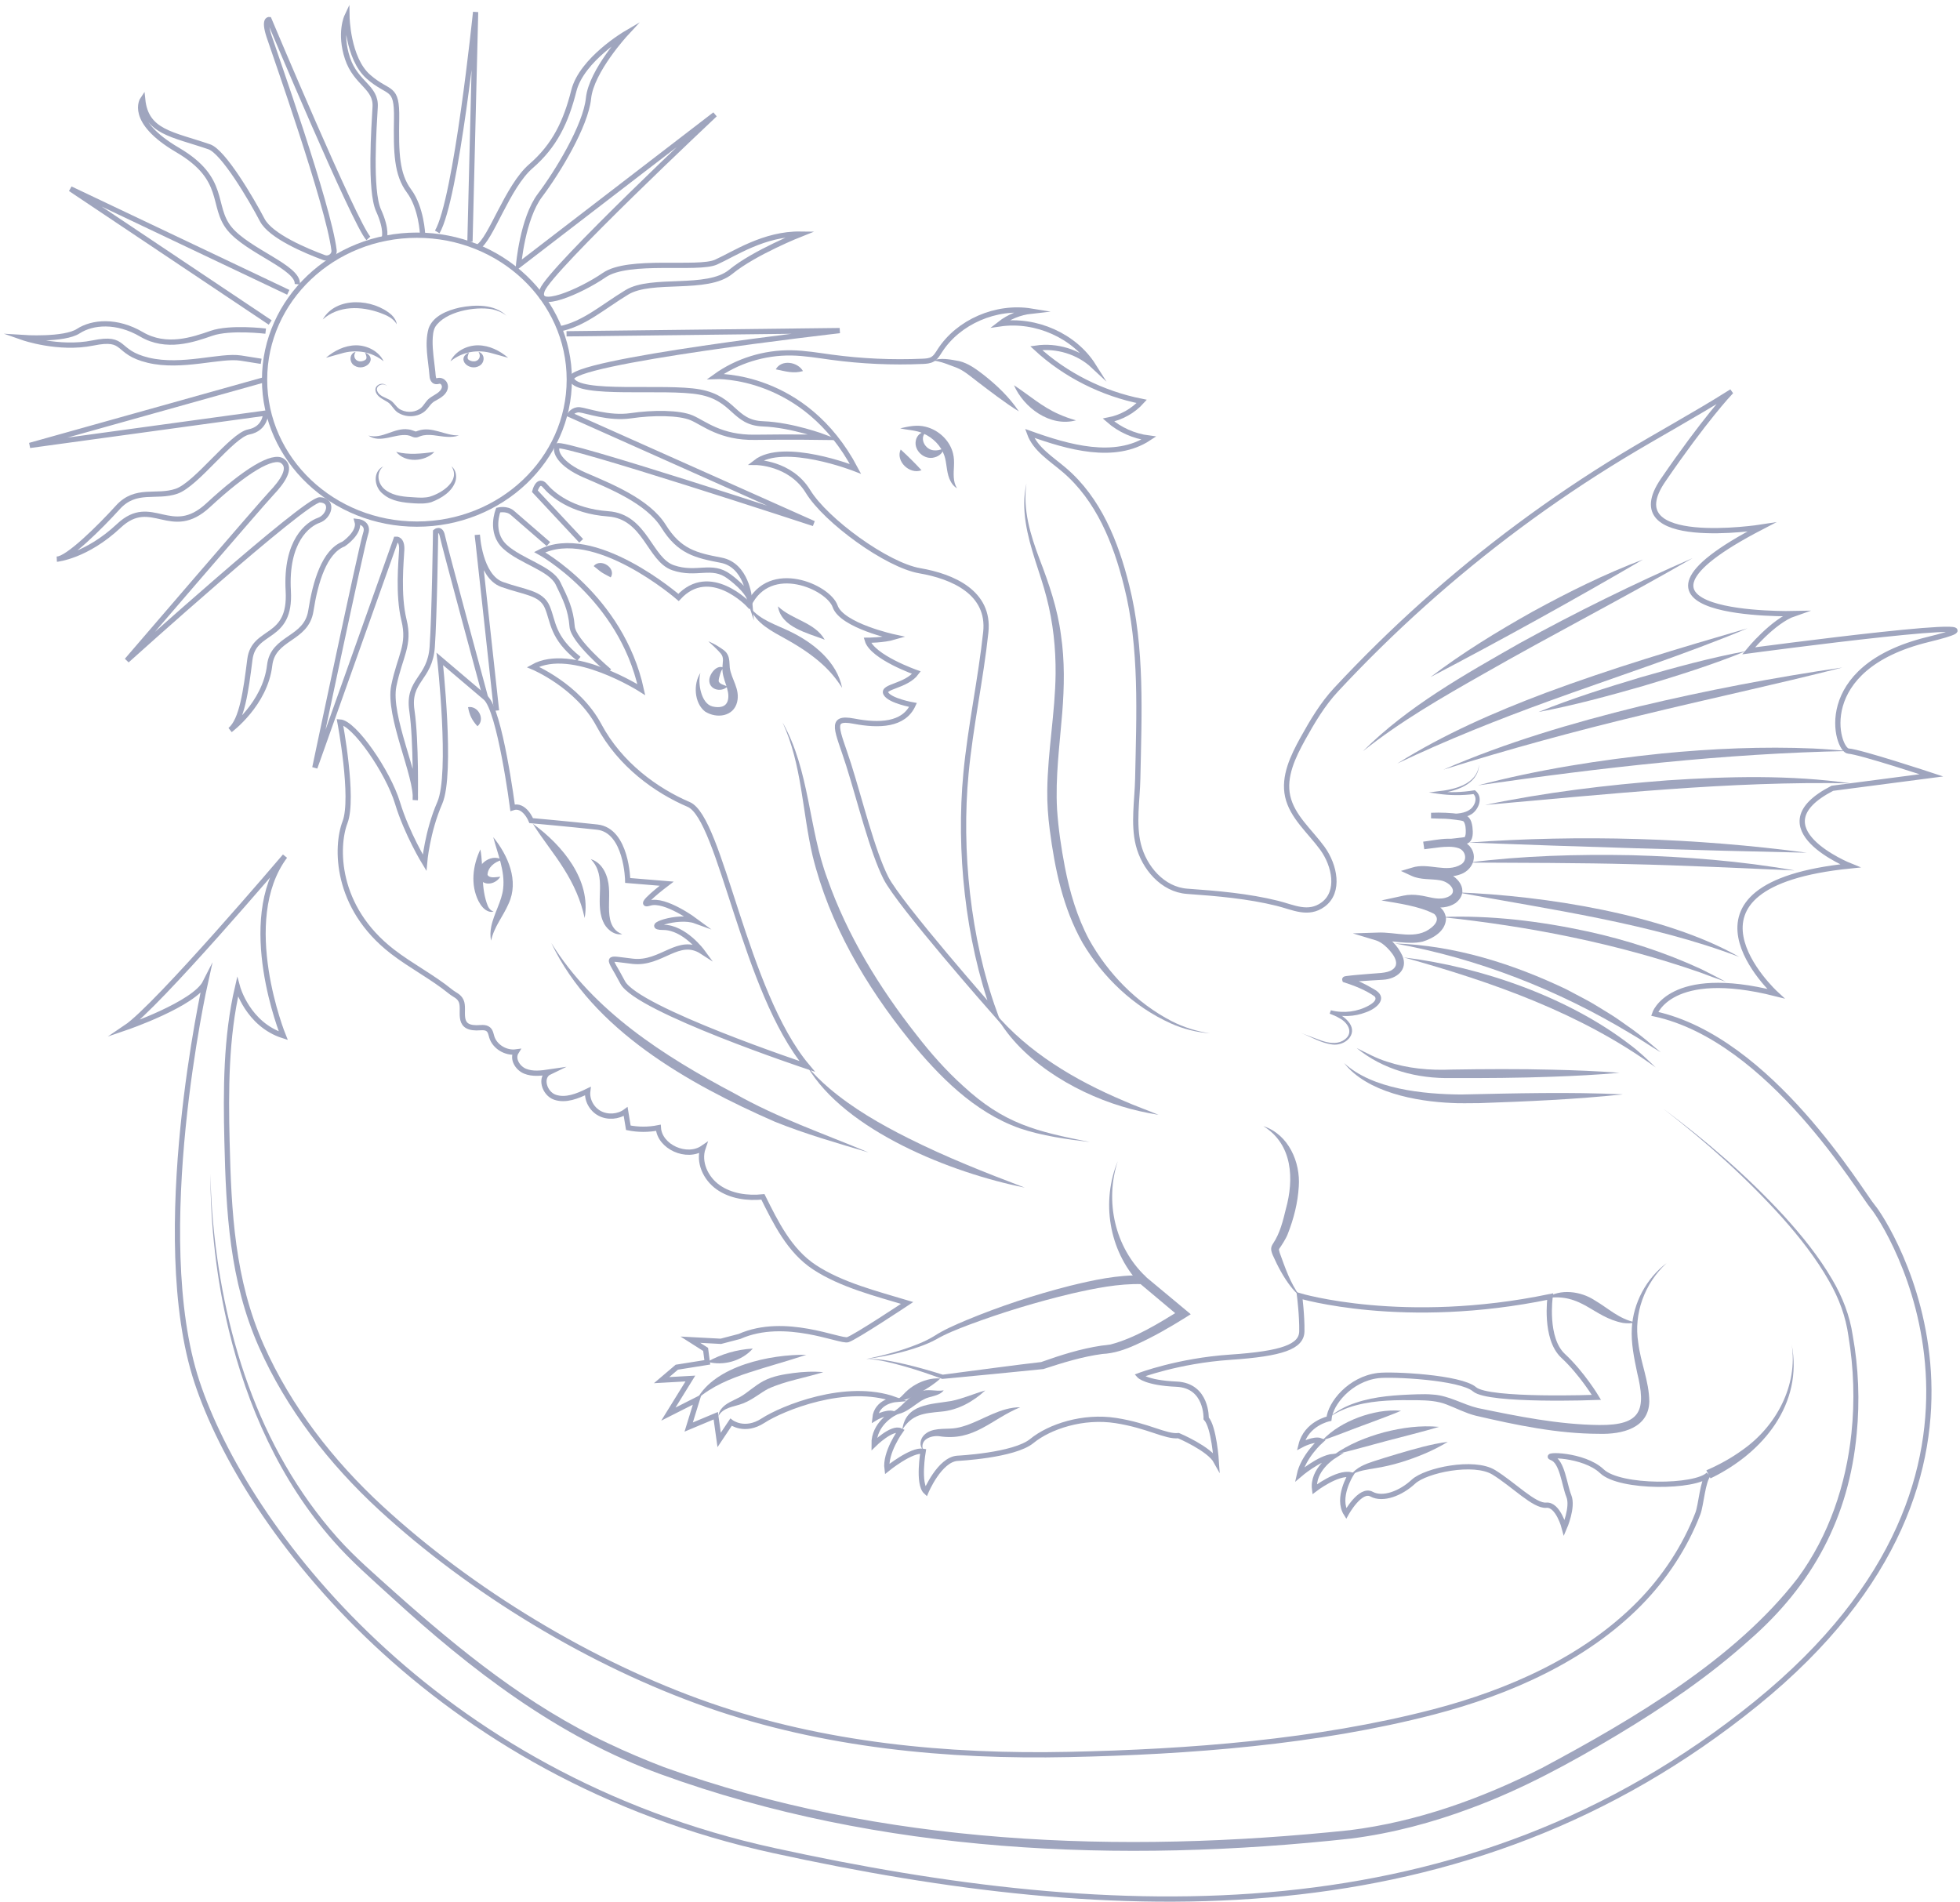 <svg width="373" height="362" viewBox="0 0 373 362" fill="none" xmlns="http://www.w3.org/2000/svg">
<path d="M329.163 74.77C322.464 78.993 315.513 82.735 308.744 86.84C301.946 90.969 295.355 95.409 289.002 100.132C276.462 109.456 264.837 119.894 254.279 131.237C251.7 134.007 249.774 137.263 247.955 140.538C246.063 143.959 244.22 147.772 245.055 151.556C245.91 155.416 249.299 158.2 251.656 161.437C254.008 164.678 255.065 169.727 251.799 172.134C248.968 174.215 246.103 172.657 243.119 171.912C237.585 170.534 231.637 170.02 225.935 169.619C221.252 169.288 217.714 165.094 216.632 160.729C215.644 156.737 216.435 152.254 216.519 148.187C216.766 136.121 217.393 123.239 214.394 111.429C212.359 103.27 209.073 94.989 202.512 89.412C200.037 87.307 197.013 85.457 195.936 82.466C203.322 85.122 212.127 87.642 218.628 83.372C215.783 83.004 213.065 81.786 210.956 79.932C213.396 79.46 215.659 78.191 217.28 76.388C209.765 74.902 202.71 71.344 197.191 66.248C201.099 65.682 205.254 66.96 208.075 69.603C204.488 63.917 197.147 60.628 190.279 61.633C191.979 60.303 194.084 59.449 196.262 59.208C189.583 58.118 182.365 61.256 178.832 66.776C178.452 67.371 178.086 68.013 177.464 68.371C176.91 68.692 176.233 68.735 175.586 68.763C169.791 69.018 163.976 68.754 158.23 67.98C155.691 67.635 153.161 67.196 150.597 67.154C145.444 67.074 140.276 68.678 136.161 71.641C136.161 71.641 153.126 70.915 162.795 89.228C162.795 89.228 149.1 83.844 143.784 87.996C143.784 87.996 150.389 87.996 153.774 93.536C157.158 99.075 168.753 107.536 175.038 108.616C181.322 109.697 188.407 112.769 187.602 120.309C186.643 129.298 184.687 138.164 183.832 147.177C182.439 161.786 184.178 178.678 189.217 192.627C189.217 192.627 171.174 172.162 168.595 167.085C166.016 162.008 163.6 152.16 161.506 145.544C159.411 138.929 157.637 136.315 162.474 137.235C167.306 138.16 171.98 138.004 173.753 134.158C173.753 134.158 169.406 133.389 168.6 132.002C167.795 130.615 172.469 130.619 174.4 128.001C174.4 128.001 166.021 125.075 165.058 121.847C165.058 121.847 168.121 121.847 170.211 121.234C170.211 121.234 160.221 119.078 158.932 115.388C157.642 111.693 146.526 106.771 142.499 115.081C142.499 115.081 135.089 107.234 129.13 113.698C129.13 113.698 113.019 99.698 102.708 105.082C102.708 105.082 118.172 113.543 122.041 131.237C122.041 131.237 108.829 122.777 101.419 126.929C101.419 126.929 109.956 130.468 113.982 138.009C118.009 145.549 124.936 150.471 131.057 153.089C137.178 155.704 141.689 188.786 153.611 202.942C153.611 202.942 121.23 192.169 118.493 186.941C115.756 181.708 114.951 182.326 120.425 182.939C125.899 183.553 129.125 178.169 133.636 181.094C133.636 181.094 130.252 176.48 126.225 176.48C122.199 176.48 128.962 174.016 132.347 175.248C132.347 175.248 126.546 170.94 123.646 171.865C120.746 172.79 126.867 168.17 126.867 168.17L119.457 167.557C119.457 167.557 119.294 158.016 113.656 157.402C108.019 156.789 101.093 156.171 101.093 156.171C101.093 156.171 99.803 152.938 97.55 153.708C97.55 153.708 95.134 135.093 92.397 132.78C89.66 130.473 83.697 125.396 83.697 125.396C83.697 125.396 86.113 147.243 83.697 152.783C81.281 158.322 80.797 164.169 80.797 164.169C80.797 164.169 77.412 158.629 75.644 152.783C73.875 146.936 67.428 137.551 64.691 137.395C64.691 137.395 67.428 151.858 65.659 156.473C63.89 161.087 63.727 172.629 74.68 181.09C78.183 183.798 82.328 185.931 85.728 188.701C86.533 189.361 87.323 189.522 87.763 190.489C88.534 192.178 86.725 195.566 90.658 195.599C91.439 195.604 92.338 195.387 92.926 195.878C93.356 196.236 93.43 196.831 93.593 197.355C94.161 199.186 96.256 200.464 98.237 200.186C97.432 201.484 98.469 203.253 99.917 203.852C101.364 204.452 103.029 204.23 104.59 203.999C102.639 204.928 103.563 208.113 105.618 208.812C107.673 209.51 109.911 208.59 111.853 207.641C111.651 209.307 112.579 211.053 114.106 211.874C115.633 212.695 117.678 212.553 119.066 211.525C119.234 212.558 119.402 213.587 119.575 214.62C121.453 214.998 123.414 214.998 125.291 214.62C125.529 218.258 130.696 220.584 133.789 218.452C132.86 221.151 134.278 224.256 136.674 225.945C139.071 227.634 142.228 228.078 145.187 227.771C147.618 232.65 150.221 238.02 154.994 241.158C160.127 244.531 166.762 246.188 172.632 247.957C172.632 247.957 162.8 254.483 161.348 254.945C159.9 255.408 149.426 250.482 140.726 254.332L137.183 255.257L131.383 254.95L134.283 256.795L134.604 259.258L128.804 260.183L125.904 262.646L131.383 262.34L127.194 269.111L132.673 266.341L131.062 271.574L136.215 269.417L136.857 274.032L139.115 270.649C139.115 270.649 141.694 272.65 145.236 270.342C148.779 268.035 161.026 262.958 170.369 266.341C170.369 266.341 166.827 266.648 166.501 269.88C166.501 269.88 168.487 268.648 169.989 269.007C169.989 269.007 166.283 270.956 166.338 274.853C166.338 274.853 169.776 271.47 171.387 272.291C171.387 272.291 168.378 276.443 168.808 279.572C168.808 279.572 173.482 275.778 175.68 276.189C175.68 276.189 174.608 282.394 176.219 283.88C176.219 283.88 178.798 277.727 182.231 277.519C182.231 277.519 192.972 277.005 196.356 274.235C199.741 271.465 206.129 269.361 212.359 270.338C218.589 271.314 221.81 273.466 224.28 273.211C224.28 273.211 230.135 275.674 231.474 278.133C231.474 278.133 231.044 271.569 229.542 269.927C229.542 269.927 229.754 263.67 223.905 263.415C218.05 263.161 216.815 261.773 216.815 261.773C216.815 261.773 224.226 258.952 234.107 258.286C243.988 257.621 247.694 256.286 247.748 253.365C247.802 250.439 247.318 246.593 247.318 246.593C247.318 246.593 267.08 252.544 295.004 246.749C295.004 246.749 293.878 254.7 297.475 258.031C301.071 261.363 303.813 265.93 303.813 265.93C303.813 265.93 283.3 266.7 280.617 264.392C277.935 262.085 264.862 261.452 262.253 261.778C256.883 262.443 253.178 267.11 252.911 269.984C252.911 269.984 248.613 270.857 247.595 275.009C247.595 275.009 250.065 273.674 251.355 274.188C251.355 274.188 248.025 277.161 247.274 280.652C247.274 280.652 251.033 277.42 253.716 277.165C253.716 277.165 249.69 279.728 250.174 283.422C250.174 283.422 254.521 280.091 257.046 280.652C257.046 280.652 254.309 285.064 256.186 288.037C256.186 288.037 258.869 283.163 261.018 284.342C263.167 285.522 266.601 284.187 268.968 281.983C271.329 279.78 280.514 277.878 284.273 280.19C288.033 282.497 292.005 286.655 294.263 286.447C296.521 286.239 297.702 290.755 297.702 290.755C297.702 290.755 299.421 286.806 298.561 284.701C297.702 282.597 297.326 278.137 295.34 277.42C293.354 276.703 301.407 276.703 304.846 279.982C308.285 283.267 322.78 283.111 325.147 280.596C324.015 281.799 323.739 286.419 323.116 288.032C320.69 294.341 316.817 300.239 312 305.133C301.649 315.655 287.178 322.054 272.787 325.795C250.658 331.547 226.296 333.397 203.426 333.883C180.235 334.379 156.708 332.123 134.807 324.479C112.446 316.674 89.655 302.802 72.521 287.027C62.991 278.255 54.908 267.832 49.731 256.149C44.163 243.583 43.52 230.635 43.199 217.206C42.967 207.476 42.977 197.411 45.205 187.866C45.205 187.866 47.137 194.944 53.905 197.095C53.905 197.095 45.047 175.248 54.227 162.937C54.227 162.937 29.899 191.556 23.941 195.557C23.941 195.557 36.989 191.093 39.084 186.941C39.084 186.941 28.289 235.099 37.473 262.948C46.658 290.798 82.417 338.031 147.341 352.187C212.265 366.343 278.799 369.112 334.217 324.182C389.636 279.256 358.703 232.324 356.45 229.71C354.192 227.096 336.959 197.709 314.885 192.938C314.885 192.938 317.785 184.015 337.923 189.092C337.923 189.092 315.532 168.477 352.097 164.782C352.097 164.782 334.054 157.548 348.713 150.013L367.561 147.55C367.561 147.55 354.029 143.086 351.771 142.935C349.513 142.779 344.845 127.085 366.914 121.701C388.983 116.317 332.76 123.858 332.76 123.858C332.76 123.858 337.434 118.167 341.46 116.78C341.46 116.78 301.669 117.704 335.176 100.316C335.176 100.316 307.435 104.624 316.491 91.394C324.386 79.852 329.173 74.784 329.173 74.784L329.163 74.77Z" stroke="#9FA5BE" stroke-miterlimit="10"/>
<path d="M164.885 258.625C168.25 257.918 171.584 257.049 174.746 255.761C175.794 255.336 176.817 254.85 177.76 254.27C179.692 253.015 181.836 252.109 183.946 251.217C190.314 248.575 196.875 246.409 203.589 244.701C208.075 243.606 212.626 242.592 217.457 242.714L217.739 242.724L217.976 242.922C218.446 243.295 226.375 249.924 226.607 250.104L225.634 250.717C222.561 252.642 219.434 254.435 216.104 255.936C214.147 256.823 212.018 257.564 209.81 257.663C205.966 258.172 202.216 259.347 198.545 260.541C193.713 261.037 184.158 261.971 179.321 262.414C176.984 261.541 174.598 260.735 172.182 260.041C169.796 259.394 167.375 258.696 164.88 258.625H164.885ZM164.885 258.625C167.39 258.526 169.88 259.078 172.306 259.626C174.741 260.201 177.143 260.881 179.524 261.641L179.331 261.617C183.748 261.041 194.405 259.612 198.135 259.206C201.86 257.88 205.65 256.672 209.597 256.082C210.007 256.044 210.921 255.936 211.331 255.865C216.094 254.61 220.476 251.845 224.631 249.301L224.542 250.651L216.825 244.172L217.344 244.375C212.887 244.243 208.332 245.177 203.975 246.168C197.354 247.744 190.714 249.759 184.346 252.137C182.217 252.954 180.102 253.765 178.15 254.893C177.128 255.454 176.051 255.898 174.964 256.285C171.708 257.436 168.304 258.158 164.88 258.63L164.885 258.625Z" fill="#9FA5BE"/>
<path d="M195.012 226.006C181.109 223.231 160.814 215.214 153.61 202.927C154.9 204.437 156.303 205.824 157.805 207.098C162.311 210.93 167.513 213.926 172.839 216.597C180.003 220.192 187.473 223.151 195.012 226.006Z" fill="#9FA5BE"/>
<path d="M189.212 192.617C195.655 200.276 204.578 205.575 213.876 209.5C215.97 210.435 218.347 211.265 220.466 212.157C218.199 211.789 215.664 211.242 213.461 210.548C203.995 207.688 193.649 201.356 189.212 192.617Z" fill="#9FA5BE"/>
<path d="M240.441 214.313C245.258 215.908 247.506 221.221 247.165 225.808C246.982 228.912 246.211 231.918 245.065 234.844C244.729 235.726 243.914 236.981 243.41 237.694C243.361 237.741 243.435 238.104 243.544 238.43C244.556 241.219 245.53 244.13 247.318 246.574C246.691 246.102 246.177 245.503 245.688 244.899C244.24 243.054 243.173 240.997 242.224 238.878C242.012 238.368 241.785 237.788 241.997 237.175C242.061 237 242.165 236.816 242.269 236.66C243.603 234.674 244.156 232.333 244.719 230.031C246.256 224.458 246.063 217.819 240.446 214.318L240.441 214.313Z" fill="#9FA5BE"/>
<path d="M171.298 81.517C172.889 81.154 174.504 80.786 176.154 81.215C178.674 81.833 180.789 83.872 181.372 86.316C181.767 87.878 181.401 89.355 181.51 90.855C181.554 91.558 181.713 92.252 182.113 92.917C181.411 92.516 180.947 91.78 180.65 91.039C180.107 89.647 180.176 88.067 179.726 86.736C179.094 84.858 177.587 83.31 175.695 82.48C174.351 81.852 172.765 81.862 171.293 81.513L171.298 81.517Z" fill="#9FA5BE"/>
<path d="M171.406 85.547C172.147 86.207 172.775 86.84 173.432 87.477C174.079 88.132 174.707 88.751 175.369 89.487C173.061 90.374 170.389 87.708 171.406 85.542V85.547Z" fill="#9FA5BE"/>
<path d="M176.154 82.287C174.909 83.466 176.085 85.58 177.696 85.698C178.249 85.75 178.882 85.684 179.593 85.306C179.509 86.104 178.773 86.793 177.884 87.029C175.922 87.633 173.877 85.727 174.287 83.844C174.415 83.018 175.226 82.07 176.149 82.282L176.154 82.287Z" fill="#9FA5BE"/>
<path d="M177.454 68.607C179.089 68.022 180.887 68.414 182.552 68.72C184.301 69.145 185.719 70.221 187.073 71.245C189.677 73.278 192.073 75.567 193.896 78.29C192.458 77.417 191.139 76.459 189.82 75.501C188.511 74.538 187.221 73.562 185.941 72.576C184.642 71.585 183.471 70.556 182.113 69.999C180.591 69.452 179.109 68.739 177.454 68.612V68.607Z" fill="#9FA5BE"/>
<path d="M192.962 73.311C195.853 75.204 198.318 77.435 201.5 78.818C202.517 79.28 203.58 79.653 204.77 79.993C199.805 81.333 194.795 77.534 192.962 73.307V73.311Z" fill="#9FA5BE"/>
<path d="M147.638 70.287C148.705 68.343 151.817 68.853 152.81 70.617C150.953 71.155 149.476 70.65 147.638 70.287Z" fill="#9FA5BE"/>
<path d="M195.338 92.03C194.612 96.975 196.094 101.807 197.838 106.413C199.622 111.051 201.262 115.845 201.899 120.79C202.64 125.726 202.542 130.765 202.146 135.715C201.647 141.887 200.822 147.936 201.168 154.066C201.415 157.704 201.959 161.375 202.645 164.961C203.574 169.76 204.967 174.498 207.265 178.815C210.832 185.218 216.286 190.871 223 194.344C225.268 195.5 227.748 196.279 230.288 196.642C227.699 196.453 225.14 195.816 222.793 194.75C215.684 191.541 209.893 185.973 206.025 179.438C202.26 172.775 200.733 165.301 199.77 157.893C199.449 155.43 199.266 152.891 199.301 150.4C199.395 142.921 200.798 135.668 200.887 128.246C200.931 123.367 200.412 118.478 199.177 113.736C198.579 111.362 197.759 109.027 197.008 106.658C195.521 101.958 194.217 96.924 195.338 92.016V92.03Z" fill="#9FA5BE"/>
<path d="M142.796 115.689C144.742 118.016 147.613 118.851 150.286 120.144C154.816 122.31 159.287 125.948 160.261 130.907C159.198 129.232 157.983 127.769 156.575 126.486C154.46 124.556 152.015 122.975 149.485 121.574C146.926 120.144 143.774 118.596 142.801 115.694L142.796 115.689Z" fill="#9FA5BE"/>
<path d="M148.052 115.396C150.74 117.963 155.048 118.407 156.95 121.738C153.67 120.45 148.655 119.379 148.052 115.396Z" fill="#9FA5BE"/>
<path d="M259.388 142.944C267.93 134.408 278.765 128.354 289.298 122.352C299.965 116.487 310.908 111.098 322.108 106.214C309.075 113.754 295.326 120.804 282.263 128.278C274.353 132.766 266.483 137.296 259.388 142.949V142.944Z" fill="#9FA5BE"/>
<path d="M272.238 128.849C278.355 124.192 284.945 120.167 291.679 116.388C298.458 112.684 305.394 109.225 312.667 106.479C299.797 114.005 285.474 121.923 272.238 128.849Z" fill="#9FA5BE"/>
<path d="M265.939 145.285C274.674 139.773 284.417 135.517 294.15 131.851C306.733 127.17 319.653 123.324 332.563 119.568C321.397 124.296 306.269 129.237 294.782 133.413C285.03 136.961 275.287 140.83 265.939 145.29V145.285Z" fill="#9FA5BE"/>
<path d="M274.698 146.464C286.59 141.283 299.347 137.537 312 134.423C324.702 131.398 337.666 128.911 350.605 127.033C338.194 130.209 324.904 133.04 312.439 136.084C299.792 139.118 287.084 142.572 274.698 146.464Z" fill="#9FA5BE"/>
<path d="M292.786 135.498C299.041 132.945 305.76 130.841 312.252 128.892C318.773 127.019 325.562 125.16 332.241 123.919C325.987 126.476 319.272 128.581 312.776 130.525C306.254 132.393 299.466 134.252 292.786 135.498Z" fill="#9FA5BE"/>
<path d="M281.279 149.46C292.712 146.455 304.455 144.619 316.239 143.397C325.729 142.463 335.581 142.029 345.111 142.444C347.33 142.552 349.548 142.741 351.761 142.92C328.126 143.378 304.633 146.096 281.279 149.46Z" fill="#9FA5BE"/>
<path d="M282.648 153.179C294.051 150.805 305.651 149.394 317.276 148.507C328.901 147.738 340.68 147.436 352.241 149.078C329.316 148.602 305.498 151.187 282.648 153.183V153.179Z" fill="#9FA5BE"/>
<path d="M281.462 145.591C281.29 149.357 276.887 150.626 273.617 151.046V150.602C275.914 150.852 278.241 150.786 280.504 150.409L280.662 150.381L280.795 150.484C282.283 151.678 281.497 153.905 280.128 154.887C278.74 155.802 276.981 155.783 275.41 155.821C274.373 155.821 273.34 155.764 272.337 155.736V154.674C274.185 154.594 276.053 154.674 277.885 154.925C279.526 155.033 280.005 155.915 280.212 157.364C280.321 158.383 280.445 159.87 279.358 160.469C279.007 160.639 278.572 160.667 278.251 160.71L275.85 161.012L271.048 161.611L270.84 160.172C273.572 159.856 277.574 158.709 279.684 161.026C281.433 163.055 280.138 165.796 277.629 166.49C275.652 167.113 273.607 166.664 271.7 166.513C270.816 166.447 269.971 166.476 269.23 166.702L269.348 165.164C270.875 165.839 272.658 165.532 274.417 165.872C277.441 166.358 279.926 169.628 276.981 171.869C275.642 172.766 273.918 172.855 272.406 172.558C270.727 172.228 269.121 171.732 267.481 172.081L267.451 170.435C269.645 170.84 271.759 171.468 273.755 172.464C274.595 172.959 275.114 173.846 275.183 174.837C275.114 177.154 272.821 178.546 270.751 179.192C267.906 179.839 264.828 178.914 262.11 178.985L262.298 177.503C264.462 178.305 265.944 179.919 266.868 181.858C268.044 184.515 265.786 186.322 263.173 186.454L260.806 186.596C259.754 186.662 257.738 186.789 256.695 186.893C256.666 186.893 256.305 186.936 256.261 186.95C256.276 186.95 256.29 186.94 256.305 186.936C256.444 186.86 256.493 186.86 256.621 186.629C256.686 186.492 256.681 186.327 256.646 186.223L256.246 185.831C258.049 186.426 259.773 187.233 261.389 188.2C264.353 189.776 262.204 191.867 259.927 192.65C257.768 193.49 255.292 193.589 253.074 192.914L253.311 192.268C254.645 192.829 255.999 193.513 256.834 194.717C258.356 196.949 255.905 199.105 253.514 198.77C251.379 198.496 249.537 197.335 247.575 196.571C248.889 197.057 250.199 197.581 251.513 198.043C252.783 198.473 254.26 198.737 255.485 198.09C257.733 196.878 256.77 194.745 254.887 193.754C254.309 193.414 253.682 193.141 253.044 192.905L253.282 192.258C255.693 192.891 258.351 192.551 260.5 191.352C261.088 191.027 262.189 190.295 261.596 189.621C259.843 188.375 257.629 187.535 255.549 186.87L255.446 186.568C255.411 186.464 255.406 186.294 255.47 186.157C255.539 186.011 255.648 185.926 255.638 185.94C255.806 185.798 256.028 185.775 256.236 185.742C256.76 185.662 257.792 185.577 258.336 185.52L260.702 185.322C261.903 185.19 263.968 185.256 264.951 184.548C266.814 183.34 264.719 181.004 263.558 179.971C263.029 179.513 262.397 179.122 261.863 178.961L257.446 177.626L262.051 177.48C265.668 177.277 269.462 178.966 272.426 176.517C273.143 175.913 273.592 175.281 273.404 174.606C273.345 174.512 273.325 174.412 273.266 174.318L273.123 174.125C273.049 174.011 272.98 173.95 272.851 173.879C270.015 172.421 266.048 171.902 262.896 171.355L267.095 170.444C268.093 170.227 269.131 170.241 270.079 170.378C271.789 170.581 273.36 171.293 275.015 170.873C277.856 170.1 276.127 167.858 274.062 167.523C272.327 167.212 270.351 167.49 268.582 166.66L266.606 165.744L268.701 165.121C271.818 164.083 275.287 166.23 278.093 164.48C279.294 163.682 278.938 161.922 277.624 161.427C276.453 161.016 275.109 161.139 273.829 161.248C272.915 161.337 272.006 161.479 271.063 161.616L270.855 160.176C272.752 159.95 277.031 159.568 278.74 159.308C278.809 159.237 278.918 158.879 278.938 158.558C278.972 157.808 278.928 156.916 278.543 156.335C278.212 156.109 277.525 156.109 277.11 156.019C275.544 155.807 273.958 155.708 272.372 155.736V154.674C274.768 154.693 279.145 155.613 280.46 153.24C280.889 152.532 280.993 151.593 280.316 151.018L280.608 151.098C278.261 151.404 275.875 151.386 273.543 151.041L271.927 150.805L273.538 150.598C276.769 150.291 281.092 149.248 281.453 145.586L281.462 145.591Z" fill="#9FA5BE"/>
<path d="M279.422 164.154C289.664 162.847 300.192 162.55 310.523 162.748C320.873 163.045 331.327 163.847 341.51 165.65C332.394 165.254 319.465 164.645 310.478 164.456C301.684 164.211 288.33 164.187 279.422 164.149V164.154Z" fill="#9FA5BE"/>
<path d="M279.422 160.341C300.874 158.803 322.553 159.445 343.861 162.276C323.052 161.828 300.222 161.134 279.422 160.341Z" fill="#9FA5BE"/>
<path d="M277.377 169.826C293.863 170.454 316.773 173.992 330.982 182.104C314.125 175.705 295.138 173.12 277.377 169.826Z" fill="#9FA5BE"/>
<path d="M274.274 174.516C283.627 174.129 293.073 175.3 302.188 177.267C309.589 178.89 316.921 181.269 323.764 184.435C325.261 185.185 326.94 186.039 328.403 186.827C326.817 186.28 325.063 185.638 323.492 185.043C307.643 179.537 291.023 176.276 274.274 174.516Z" fill="#9FA5BE"/>
<path d="M265.465 179.542C276.872 179.91 288.003 183.439 298.151 188.304C298.645 188.559 301.437 190.045 301.99 190.338C303.467 191.121 305.004 192.15 306.451 193.009C307.484 193.613 309.712 195.255 310.715 195.944C312.578 197.274 314.302 198.794 316.051 200.261C314.065 199.091 312.207 197.774 310.211 196.633C296.551 188.413 281.363 182.42 265.465 179.542Z" fill="#9FA5BE"/>
<path d="M267.184 182.208C281.961 183.991 298.527 189.819 310.172 198.798C311.936 200.101 313.512 201.63 315.083 203.135C300.938 192.848 284.11 186.908 267.184 182.208Z" fill="#9FA5BE"/>
<path d="M258.162 199.44C260.04 200.365 261.883 201.393 263.898 202.021C267.9 203.347 272.03 203.72 276.265 203.545C282.198 203.441 289.525 203.408 295.424 203.569C299.683 203.668 303.942 203.828 308.21 204.159C303.956 204.541 299.693 204.753 295.434 204.904C289.54 205.135 282.183 205.187 276.25 205.159C269.649 205.291 263.241 203.588 258.162 199.44Z" fill="#9FA5BE"/>
<path d="M255.801 202.314C261.176 207.273 270.87 208.236 278.038 208.288C288.201 208.071 298.715 207.778 308.858 208.264C299.891 209.217 290.518 209.623 281.492 209.93C280.247 209.925 277.485 210.001 276.29 209.901C269.427 209.614 260.139 207.854 255.801 202.314Z" fill="#9FA5BE"/>
<path d="M316.644 211.081C324.86 217.201 332.617 223.92 339.504 231.399C342.923 235.155 346.134 239.129 348.689 243.507C350.63 246.768 352.028 250.392 352.582 254.12C353.698 260.282 353.945 266.586 353.343 272.819C351.885 288.632 345.038 301.608 332.75 312.248C325.107 319.114 316.531 324.918 307.692 330.221C298.839 335.516 289.698 340.503 279.921 344.108C272.599 346.85 264.946 348.888 257.135 349.884C213.283 354.692 167.385 352.776 125.796 337.667C106.117 330.533 89.493 317.675 74.463 303.906C70.689 300.452 66.81 297.092 63.451 293.256C53.298 281.771 47.014 267.544 43.516 253.011C41.179 243.295 40.062 233.334 40.038 223.387C40.097 225.874 40.215 228.356 40.398 230.838C42.147 252.93 48.99 275.514 64.217 292.633C67.581 296.413 71.469 299.72 75.239 303.118C87.561 314.084 100.549 324.63 115.732 331.76C119.002 333.331 122.999 335.016 126.369 336.299C167.711 351.215 213.337 352.875 256.908 348.289C269.744 346.685 282.026 342.24 293.424 336.469C310.785 327.183 330.226 315.764 342.133 300.305C348.071 292.232 351.312 282.516 352.34 272.734C352.992 266.591 352.779 260.358 351.767 254.256C351.263 250.566 349.973 247.089 348.096 243.824C345.635 239.473 342.498 235.481 339.144 231.701C332.365 224.166 324.727 217.338 316.644 211.086V211.081Z" fill="#9FA5BE"/>
<path d="M212.734 220.928C210.225 228.511 212.097 237.335 218.07 242.969L216.746 244.12C210.985 237.868 209.553 228.606 212.739 220.928H212.734Z" fill="#9FA5BE"/>
<path d="M133.29 128.066C132.747 129.907 133.399 133.922 135.597 134.446C136.867 134.734 138.211 134.62 138.537 133.191C138.972 131.256 137.381 129.27 137.485 127.118C137.485 126.061 137.865 125.174 137.144 124.339C136.447 123.546 135.617 122.786 134.792 122.036C135.849 122.479 136.818 123.05 137.766 123.744C138.003 123.933 138.251 124.183 138.419 124.49C138.883 125.263 138.809 126.32 138.883 127.075C139.16 129.227 140.889 131.143 140.276 133.611C139.619 136.347 136.403 136.829 134.175 135.408C132.09 133.781 131.917 130.119 133.29 128.066Z" fill="#9FA5BE"/>
<path d="M137.826 127.141C137.267 127.401 137.218 127.807 137.05 128.279C136.941 128.708 136.729 129.284 136.773 129.68C137.04 130.232 137.672 130.293 138.453 130.647C137.213 131.879 134.856 131.223 134.985 129.354C135.069 128.161 136.516 126.278 137.831 127.141H137.826Z" fill="#9FA5BE"/>
<path d="M148.917 137.461C154.115 146.653 153.838 157.553 157.459 167.235C161.244 177.998 167.301 187.898 174.42 196.948C177.113 200.421 180.008 203.715 183.299 206.673C191.085 213.86 197.127 215.304 207.433 217.342C202.922 216.781 198.367 216.186 194.005 214.705C185.319 211.6 178.649 204.753 173.072 197.925C164.687 187.521 157.82 175.776 154.653 162.904C152.647 154.382 152.647 145.534 148.917 137.456V137.461Z" fill="#9FA5BE"/>
<path d="M91.424 161.639C92.067 165.258 91.444 168.995 92.847 172.44C93.06 172.874 93.351 173.28 93.924 173.473C93.643 173.572 93.302 173.554 92.99 173.45C92.072 173.124 91.493 172.289 91.069 171.496C89.502 168.387 89.962 164.692 91.429 161.634L91.424 161.639Z" fill="#9FA5BE"/>
<path d="M93.879 159.327C96.69 162.8 98.81 167.641 96.789 171.973C95.747 174.408 94.008 176.375 93.469 178.999C93.252 178.135 93.316 177.215 93.484 176.333C93.978 173.874 95.519 171.463 95.752 169.094C96.137 165.796 94.724 162.564 93.874 159.327H93.879Z" fill="#9FA5BE"/>
<path d="M95.53 163.64C94.052 164.055 92.827 165.107 92.778 166.485C93.188 167.226 94.408 166.891 95.209 166.844C94.438 168.132 92.437 168.75 91.345 167.353C89.878 165.06 93.356 162.172 95.53 163.64Z" fill="#9FA5BE"/>
<path d="M101.404 156.76C107.085 160.898 112.52 167.485 111.265 174.705C110.534 171.312 109.16 168.278 107.318 165.357C105.495 162.413 103.252 159.742 101.404 156.76Z" fill="#9FA5BE"/>
<path d="M112.427 163.503C114.749 164.197 115.737 166.773 115.88 168.897C116.053 170.893 115.697 173.035 116.092 174.908C116.349 176.168 117.051 177.305 118.41 177.772C116.794 178.06 115.282 176.687 114.749 175.314C113.084 171.369 115.682 166.844 112.427 163.503Z" fill="#9FA5BE"/>
<path d="M104.927 179.475C112.97 192.423 126.324 200.978 139.827 208.117C147.904 212.699 156.679 215.714 165.29 219.315C159.312 217.54 153.314 215.823 147.499 213.487C130.874 206.211 112.777 195.957 104.927 179.48V179.475Z" fill="#9FA5BE"/>
<path d="M294.249 247.046C296.907 245.168 300.869 245.739 303.453 247.438C306.116 249.005 308.112 251.015 311.244 251.656C310.483 251.873 309.658 251.869 308.853 251.76C303.112 250.656 301.076 245.994 294.249 247.046Z" fill="#9FA5BE"/>
<path d="M317.172 240.369C312.928 244.286 310.883 249.995 311.767 255.507C312.207 259.263 313.837 262.863 313.872 266.699C313.778 271.772 308.714 272.994 304.312 272.862C296.318 272.843 288.537 271.196 280.82 269.408C278.908 268.926 277.095 267.968 275.296 267.284C273.567 266.605 271.685 266.491 269.733 266.463C265.84 266.421 261.902 266.425 258.128 267.416C256.25 267.898 254.457 268.686 252.851 269.771C254.338 268.539 256.097 267.581 257.98 266.963C261.734 265.685 265.781 265.472 269.723 265.34C270.716 265.307 271.724 265.302 272.747 265.397C275.775 265.59 278.374 267.275 281.245 267.959C288.804 269.521 296.56 271.102 304.312 271.186C312.489 271.271 313.254 268.214 311.565 261.244C310.987 258.479 310.379 255.601 310.547 252.737C310.809 247.966 313.304 243.281 317.177 240.365L317.172 240.369Z" fill="#9FA5BE"/>
<path d="M266.636 268.473C263.202 269.922 258.938 271.37 255.47 272.739C254.23 273.206 252.985 273.687 251.651 274.103C253.509 272.111 255.94 270.724 258.509 269.743C261.088 268.794 263.859 268.228 266.641 268.473H266.636Z" fill="#9FA5BE"/>
<path d="M273.858 271.54C270.953 272.427 266.833 273.423 263.879 274.216C260.904 274.994 256.863 276.164 253.879 276.83C256.72 274.81 260.015 273.484 263.399 272.569C266.798 271.691 270.336 271.21 273.858 271.54Z" fill="#9FA5BE"/>
<path d="M275.558 274.376C272.737 276.089 269.699 277.33 266.532 278.302C264.956 278.774 263.331 279.156 261.7 279.411C260.09 279.675 258.548 279.86 257.101 280.695C258.024 279.312 259.803 278.619 261.349 278.109C262.906 277.609 264.442 277.132 265.994 276.67C269.141 275.75 272.268 274.82 275.558 274.381V274.376Z" fill="#9FA5BE"/>
<path d="M170.67 266.336C171.357 266.076 171.866 265.383 172.35 264.916C173.491 263.811 174.919 262.995 176.485 262.575C177.271 262.368 178.086 262.254 178.946 262.339C178.338 262.924 177.706 263.368 177.083 263.797C175.823 264.632 174.559 265.35 173.18 266.001C172.484 266.336 171.446 266.765 170.67 266.341V266.336Z" fill="#9FA5BE"/>
<path d="M156.684 261.131C153.25 262.197 149.377 262.82 146.22 264.278C144.728 265.043 143.315 266.326 141.412 267.072C140.469 267.445 139.555 267.591 138.74 267.902C137.934 268.195 137.149 268.657 136.729 269.483C136.739 269.021 136.936 268.558 137.233 268.167C138.053 267.025 139.688 266.487 140.805 265.869C142.287 265.038 143.566 263.726 145.365 262.773C147.143 261.862 149.055 261.556 150.997 261.292C152.879 261.046 154.786 260.952 156.689 261.131H156.684Z" fill="#9FA5BE"/>
<path d="M153.453 257.828C149.807 259.036 146.151 260.018 142.534 261.202C138.932 262.382 135.553 263.769 132.663 266.241C136.067 259.933 146.585 257.71 153.458 257.828H153.453Z" fill="#9FA5BE"/>
<path d="M134.619 259.154C137.292 257.673 140.177 256.823 143.265 256.639C141.235 258.975 137.667 260.004 134.619 259.154Z" fill="#9FA5BE"/>
<path d="M171.712 272.078C172.355 267.152 177.073 267.28 181.05 266.614C183.268 266.161 185.259 265.255 187.493 264.609C185.245 266.713 182.3 268.365 179.113 268.639C175.808 268.955 173.565 269.129 171.708 272.083L171.712 272.078Z" fill="#9FA5BE"/>
<path d="M169.312 269.021C171.609 268.058 172.652 265.704 175.082 264.84C176.579 264.213 178.091 264.859 179.593 264.59C178.719 265.751 176.935 265.657 175.774 266.322C173.832 267.327 171.841 269.757 169.312 269.021Z" fill="#9FA5BE"/>
<path d="M175.651 275.858C174.895 275.155 175.112 273.885 175.804 273.159C177.217 271.658 179.603 271.998 181.357 271.833C182.182 271.762 182.997 271.55 183.807 271.276C187.118 270.172 190.438 267.784 194.153 267.808C188.62 270.077 185.379 274.381 178.684 273.31C177.083 273.154 175.048 274.003 175.651 275.862V275.858Z" fill="#9FA5BE"/>
<path d="M79.345 99.74C95.359 99.74 108.341 87.432 108.341 72.25C108.341 57.067 95.359 44.759 79.345 44.759C63.331 44.759 50.349 57.067 50.349 72.25C50.349 87.432 63.331 99.74 79.345 99.74Z" stroke="#9FA5BE" stroke-miterlimit="10"/>
<path d="M83.207 44.141C86.859 37.988 90.51 2.292 90.51 2.292L89.438 45.986" stroke="#9FA5BE" stroke-miterlimit="10"/>
<path d="M106.409 62.605C111.132 61.68 114.57 58.499 119.299 55.631C124.022 52.757 134.55 55.428 139.061 51.733C143.572 48.038 152.381 44.551 152.381 44.551C145.4 44.447 139.708 48.345 136.269 49.883C132.831 51.422 119.625 49.166 115.005 52.346C110.386 55.527 101.686 59.217 103.192 55.22C104.699 51.223 136.057 21.779 136.057 21.779L98.682 50.502C98.682 50.502 99.433 41.579 102.763 37.167C106.093 32.755 111.463 23.936 111.996 18.703C112.535 13.47 119.086 6.392 119.086 6.392C119.086 6.392 110.707 11.313 109.205 17.264C107.703 23.214 105.554 27.725 101.043 31.622C96.532 35.52 93.42 45.571 90.95 47.01" stroke="#9FA5BE" stroke-miterlimit="10"/>
<path d="M80.416 44.551C80.416 44.551 80.204 39.526 77.838 36.346C75.476 33.166 75.367 29.065 75.476 22.601C75.585 16.136 74.078 18.09 70.106 14.598C66.133 11.111 66.025 3.108 66.025 3.108C66.025 3.108 64.523 6.288 66.133 11.111C67.744 15.933 71.612 16.547 71.395 20.34C71.183 24.134 70.323 36.237 72.037 40.036C73.757 43.83 73.109 45.368 73.109 45.368" stroke="#9FA5BE" stroke-miterlimit="10"/>
<path d="M70.106 45.373C67.527 42.603 51.203 3.726 51.203 3.726C51.203 3.726 50.131 3.622 51.203 6.906C52.167 9.855 62.497 38.969 63.569 47.604C63.693 48.614 62.655 49.383 61.662 49.015C58.308 47.774 51.514 44.943 49.914 41.885C47.764 37.78 42.503 28.857 39.82 27.937C32.76 25.512 27.79 25.167 27.148 18.91C27.148 18.91 24.356 23.016 33.807 28.551C43.259 34.09 40.146 39.219 43.689 43.528C47.231 47.836 56.9 50.912 56.578 54.093" stroke="#9FA5BE" stroke-miterlimit="10"/>
<path d="M54.859 55.631L13.403 35.935L51.42 61.373" stroke="#9FA5BE" stroke-miterlimit="10"/>
<path d="M50.561 63.016C50.561 63.016 43.792 62.194 40.25 63.426C36.707 64.658 31.658 66.399 26.93 63.629C22.207 60.859 17.587 61.27 14.9 63.016C12.217 64.761 4.376 64.247 4.376 64.247C4.376 64.247 11.145 66.606 17.696 65.271C24.247 63.936 21.777 67.017 28.22 68.555C34.662 70.093 41.964 67.531 45.833 68.145L49.701 68.758" stroke="#9FA5BE" stroke-miterlimit="10"/>
<path d="M50.348 72.25L5.671 84.764L50.566 78.611C50.566 78.611 50.566 81.583 47.344 82.202C44.123 82.82 37.463 92.153 33.6 93.484C29.731 94.819 25.868 92.766 22.429 96.56C18.991 100.354 12.869 106.408 10.829 106.408C10.829 106.408 16.412 105.894 22.642 100.047C28.872 94.201 32.523 102.713 39.612 96.15C46.702 89.586 51.964 86.406 53.787 87.737C55.61 89.067 53.678 91.738 51.638 93.89C49.597 96.046 24.144 125.688 24.144 125.688C24.144 125.688 58.189 95.017 60.872 95.121C63.554 95.225 62.7 98.302 60.659 99.019C58.619 99.736 54.321 102.916 54.859 112.457C55.398 121.998 48.308 119.535 47.557 125.485C46.806 131.436 46.055 137.074 43.797 138.924C43.797 138.924 50.457 134.003 51.317 126.613C51.949 121.173 58.298 121.791 59.157 116.251C60.017 110.711 61.736 104.969 65.387 103.53C65.387 103.53 68.609 101.373 67.966 99.222C67.966 99.222 70.328 99.424 69.577 101.581C68.826 103.737 59.913 146.096 59.913 146.096L75.377 102.605C75.377 102.605 76.558 102.501 76.449 104.657C76.341 106.814 75.698 113.17 76.879 117.992C78.06 122.815 76.128 124.763 74.947 130.506C73.766 136.249 79.458 147.842 79.028 152.254C79.028 152.254 79.241 141.076 78.386 135.225C77.526 129.378 81.825 129.274 82.254 123.121C82.684 116.968 82.897 101.17 82.897 101.17C82.897 101.17 83.865 100.349 84.186 101.991C84.507 103.634 92.402 132.762 92.402 132.762" stroke="#9FA5BE" stroke-miterlimit="10"/>
<path d="M94.487 135.229L90.836 101.788C90.836 101.788 91.266 109.687 95.559 111.226C99.857 112.764 102.97 112.764 104.151 115.534C105.332 118.303 105.01 121.276 110.163 125.381" stroke="#9FA5BE" stroke-miterlimit="10"/>
<path d="M115.969 127.741C115.969 127.741 109.096 121.998 108.879 119.228C108.622 115.911 107.59 113.896 106.196 111.023C104.798 108.149 99.107 106.818 96.103 104.049C93.094 101.279 94.813 97.074 94.813 97.074C94.813 97.074 96.424 96.664 97.496 97.589C98.568 98.514 104.368 103.539 104.368 103.539" stroke="#9FA5BE" stroke-miterlimit="10"/>
<path d="M110.599 102.916L101.79 93.479C101.79 93.479 102.432 90.917 103.721 92.455C105.011 93.993 108.662 97.278 115.752 97.787C122.841 98.302 123.592 106.507 128.103 108.045C132.614 109.584 135.405 107.224 138.735 109.688C142.065 112.151 142.603 113.793 142.603 113.793C142.603 113.793 142.065 107.536 137.233 106.611C132.401 105.686 129.284 104.969 126.28 100.146C123.271 95.324 115.969 92.455 111.246 90.403C106.523 88.35 105.446 85.891 106.093 84.863C106.74 83.834 154.851 99.632 154.851 99.632L108.454 78.913C108.454 78.913 109.097 77.889 110.282 77.988C111.468 78.087 115.865 79.734 120.055 79.116C124.244 78.498 129.289 78.502 131.655 79.526C134.017 80.55 137.134 83.32 143.685 83.221C150.237 83.122 157.005 83.221 157.005 83.221C157.005 83.221 150.775 80.862 145.192 80.659C139.609 80.456 139.822 75.836 133.162 74.605C126.502 73.373 109.966 75.426 108.78 72.141C107.6 68.857 159.797 62.912 159.797 62.912L107.817 63.525" stroke="#9FA5BE" stroke-miterlimit="10"/>
<path d="M112.975 107.729C114.318 106.12 117.337 108.116 116.225 109.881C115.509 109.465 115.089 109.31 114.511 108.927C113.938 108.54 113.637 108.22 112.975 107.724V107.729Z" fill="#9FA5BE"/>
<path d="M89.072 134.573C91.049 134.243 92.392 136.966 90.861 138.207C89.799 137.032 89.349 136.102 89.072 134.573Z" fill="#9FA5BE"/>
<path d="M61.425 60.788C63.959 56.334 71.019 56.806 74.522 59.93C75.021 60.42 75.426 61.038 75.505 61.704C74.824 60.543 73.603 60.005 72.403 59.562C68.776 58.226 64.434 58.103 61.425 60.793V60.788Z" fill="#9FA5BE"/>
<path d="M73.614 73.463C72.907 72.708 71.361 73.448 71.796 74.435C72.186 75.378 73.263 75.6 74.137 76.086C75.051 76.553 75.422 77.648 76.38 78.03C77.596 78.606 79.226 78.464 80.204 77.544C80.689 77.101 81.094 76.261 81.711 75.803C82.526 75.152 83.949 74.685 84.103 73.632C84.103 73.302 83.875 72.967 83.599 73.033C82.418 73.387 81.771 72.543 81.736 71.528C81.509 68.588 80.728 65.46 81.568 62.487C82.433 60.109 85.11 59.08 87.437 58.538C90.431 57.948 94.102 57.849 96.395 60.09C95.589 59.458 94.636 59.061 93.643 58.854C90.332 58.264 84.71 59.307 82.838 62.195C82.403 62.964 82.363 63.955 82.329 64.842C82.304 66.753 82.62 68.697 82.843 70.683C82.882 70.995 82.892 71.773 83.045 71.99C83.04 71.981 83.006 71.99 83.065 71.986C84.246 71.618 85.298 72.538 85.249 73.675C85.13 74.996 83.954 75.671 82.966 76.218C81.973 76.676 81.701 77.488 80.886 78.233C79.572 79.361 77.517 79.502 76.01 78.681C75.012 78.233 74.651 77.105 73.821 76.549C72.996 76.011 71.796 75.577 71.499 74.515C71.094 73.316 72.838 72.505 73.619 73.453L73.614 73.463Z" fill="#9FA5BE"/>
<path d="M85.718 68.767C86.592 66.88 88.825 65.7 90.984 65.715C93.163 65.738 95.12 66.748 96.696 68.079C95.683 67.833 94.729 67.508 93.781 67.272C90.955 66.418 88.005 66.913 85.713 68.767H85.718Z" fill="#9FA5BE"/>
<path d="M89.251 67.059C89.127 67.475 88.826 68.069 89.107 68.395C89.315 68.612 89.809 68.782 90.15 68.767C91.113 68.786 91.637 67.847 91.079 66.989C91.404 67.022 91.701 67.276 91.869 67.583C92.234 68.248 91.973 69.178 91.286 69.588C89.32 70.811 86.696 68.296 89.251 67.059Z" fill="#9FA5BE"/>
<path d="M73.016 68.767C70.723 66.918 67.779 66.418 64.948 67.272C63.999 67.508 63.045 67.833 62.033 68.079C63.614 66.748 65.565 65.738 67.744 65.715C69.903 65.7 72.131 66.875 73.011 68.767H73.016Z" fill="#9FA5BE"/>
<path d="M69.488 67.059C72.047 68.3 69.419 70.811 67.452 69.588C66.766 69.178 66.504 68.253 66.869 67.583C67.032 67.272 67.329 67.022 67.66 66.989C67.102 67.847 67.625 68.782 68.589 68.767C68.93 68.782 69.424 68.612 69.631 68.395C69.908 68.074 69.611 67.479 69.488 67.059Z" fill="#9FA5BE"/>
<path d="M72.966 88.737C71.4 90.03 71.943 92.337 73.509 93.347C75.071 94.446 77.057 94.545 78.969 94.654C79.957 94.725 80.91 94.753 81.765 94.527C84.156 93.823 87.709 91.46 85.915 88.737C86.75 89.383 86.958 90.558 86.696 91.53C86.053 93.564 84.048 94.814 82.091 95.56C81.004 95.885 79.897 95.843 78.89 95.791C76.844 95.659 74.532 95.442 72.916 94.031C71.212 92.776 70.832 89.775 72.966 88.737Z" fill="#9FA5BE"/>
<path d="M70.115 82.891C72.778 83.631 75.026 81.324 77.724 81.716C78.178 81.744 78.746 82.017 79.122 82.121C79.166 82.121 79.305 82.06 79.517 81.984C82.195 81.027 84.685 82.952 87.333 82.857C86.641 83.131 85.851 83.169 85.1 83.136C83.371 83.065 81.592 82.419 79.952 83.023C79.819 83.06 79.636 83.183 79.314 83.24C78.969 83.301 78.643 83.197 78.45 83.117C78.099 82.957 77.906 82.881 77.556 82.824C75.145 82.499 72.373 84.438 70.125 82.9L70.115 82.891Z" fill="#9FA5BE"/>
<path d="M75.397 85.995C77.872 86.609 80.169 86.335 82.664 86.009C80.846 87.901 77.106 88.128 75.397 85.995Z" fill="#9FA5BE"/>
<path d="M340.966 255.856C343.16 267.11 335.64 276.457 325.517 281.346L324.732 279.807C327.158 278.755 329.48 277.481 331.599 275.938C338.081 271.404 342.172 263.59 340.966 255.856Z" fill="#9FA5BE"/>
</svg>
